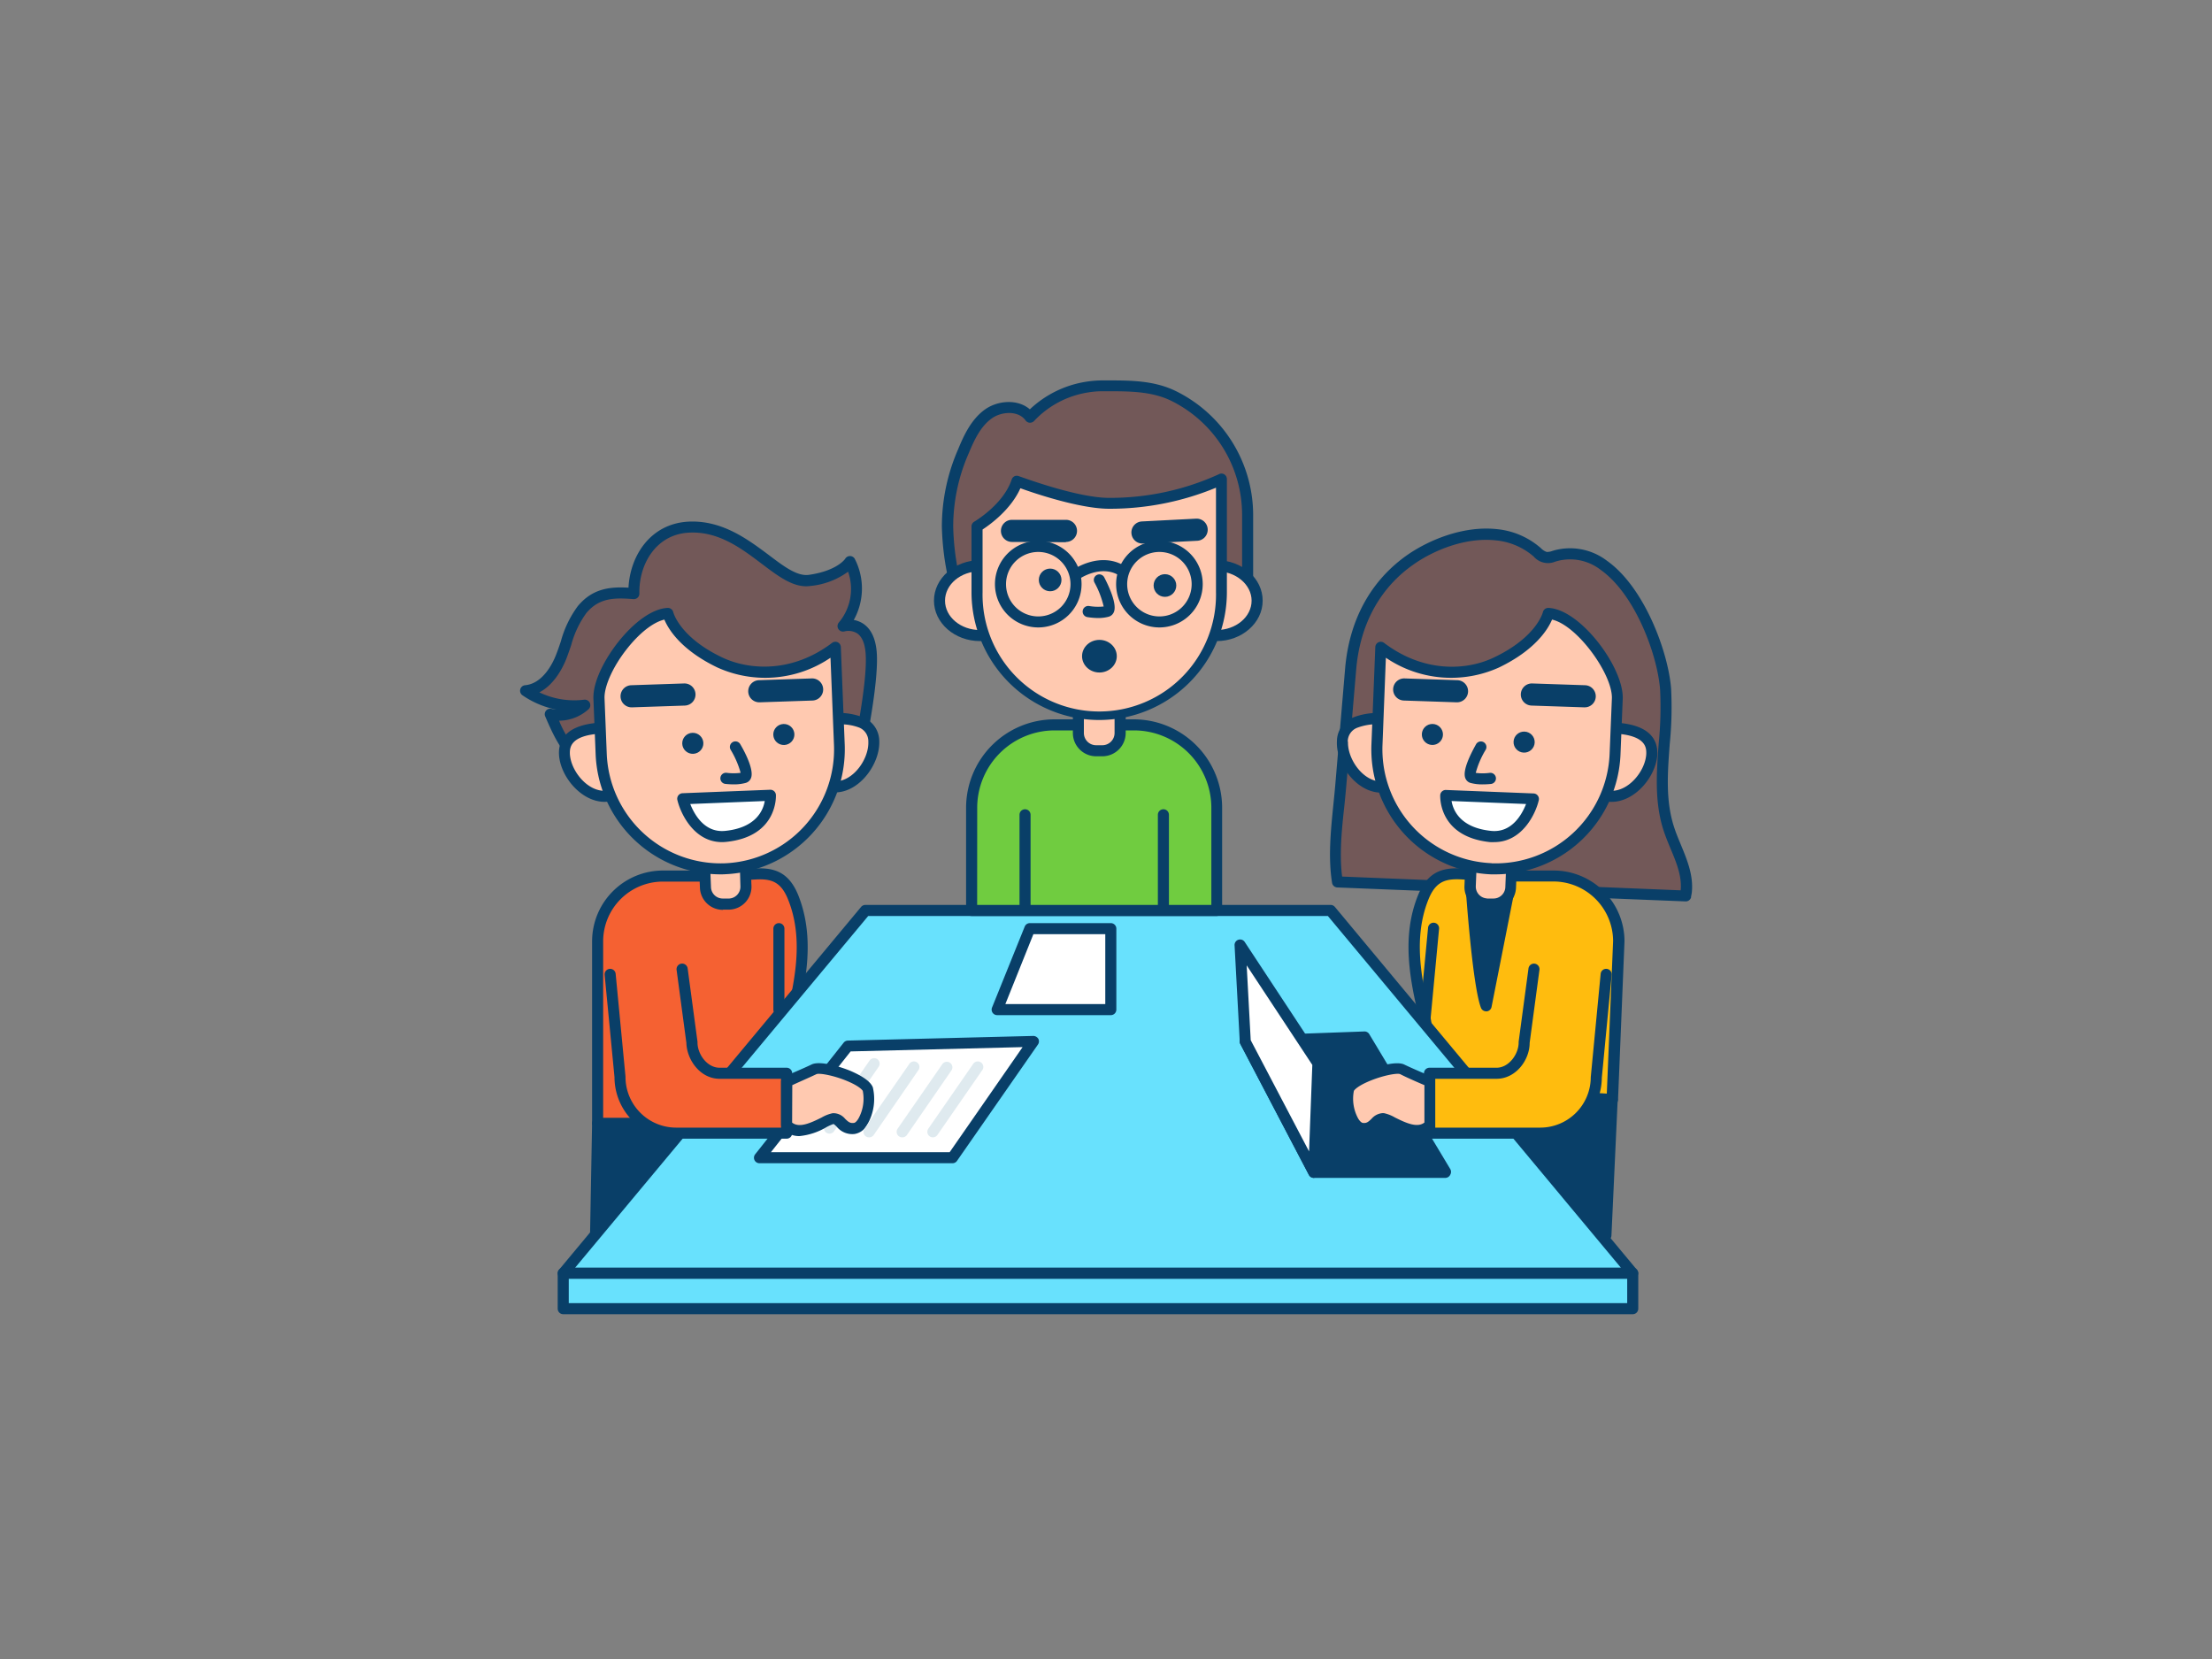 <svg xmlns="http://www.w3.org/2000/svg" viewBox="0 0 400 300"><rect x="0" y="0" width="400" height="300" fill="#808080" stroke="none"/><g id="_116_team_meeting_outline" data-name="#116_team_meeting_outline"><path d="M108.13,139.34a11.52,11.52,0,0,1-4.07-2.53c-2.13-2.11-3.37-4.93-4.57-7.68a7.06,7.06,0,0,0,6.25-1.63A15.56,15.56,0,0,1,95,124.88c3.12-.28,5.28-3.24,6.44-6.15s1.78-6.12,3.77-8.53c2.61-3.14,5.72-3.18,9.37-2.88-.13-6,3.49-11.68,9.89-12,10.26-.54,16.16,10.47,21.9,9.65s7.27-3.37,7.27-3.37a10.53,10.53,0,0,1-1.23,11.61s4.52-1.32,5.07,4.7-3.05,22-3.05,22l-4.11-.72c-1.72-.3-3.87.12-5.61.17l-12.82.4C125.51,140,115.11,142,108.13,139.34Z" fill="#725858"/><path d="M117.38,141.68a27.5,27.5,0,0,1-9.61-1.41h0a12.44,12.44,0,0,1-4.41-2.75c-2.3-2.27-3.62-5.31-4.78-8a1,1,0,0,1,.15-1,1,1,0,0,1,1-.34,4.63,4.63,0,0,0,.83.13,16.48,16.48,0,0,1-6.08-2.58,1,1,0,0,1,.48-1.82c3.19-.29,5-3.95,5.6-5.52.31-.78.59-1.61.86-2.41a19.11,19.11,0,0,1,3.07-6.38c2.66-3.2,5.83-3.52,9.16-3.33.3-5.83,4-11.57,10.82-11.94,6.1-.31,10.76,3.21,14.51,6,2.78,2.11,5.18,3.92,7.3,3.62,5.1-.73,6.55-2.88,6.56-2.91a1,1,0,0,1,1.72,0,11.72,11.72,0,0,1-.17,11.07,4.56,4.56,0,0,1,1.75.7c1.37.94,2.17,2.6,2.39,5,.55,6.11-2.93,21.66-3.08,22.32a1,1,0,0,1-1.14.76l-4.11-.72a14.2,14.2,0,0,0-3.55.06c-.64.06-1.27.11-1.85.13l-12.83.4c-1.59.05-3.46.22-5.44.4C123.68,141.4,120.51,141.68,117.38,141.68Zm-8.9-3.28c5,1.9,12.14,1.26,17.87.75,2-.18,3.9-.35,5.55-.4l12.82-.4c.55,0,1.14-.07,1.74-.13a16.41,16.41,0,0,1,4.08,0h0l3.16.55c.74-3.49,3.28-15.79,2.82-20.77-.15-1.72-.67-2.89-1.52-3.47a3,3,0,0,0-2.27-.36,1,1,0,0,1-1.11-.4,1,1,0,0,1,.06-1.19,9.43,9.43,0,0,0,1.68-9.2,13.7,13.7,0,0,1-6.81,2.58c-2.94.42-5.65-1.63-8.79-4-3.67-2.78-7.84-5.94-13.19-5.64-6,.32-9.06,5.77-8.95,11a1,1,0,0,1-.31.75,1,1,0,0,1-.77.27c-3.4-.27-6.19-.27-8.52,2.53a17.57,17.57,0,0,0-2.72,5.75c-.28.83-.57,1.68-.89,2.51-.6,1.52-2.13,4.65-4.88,6.07a14.53,14.53,0,0,0,8.08,1.33,1,1,0,0,1,.8,1.74,8.08,8.08,0,0,1-5.31,2.06,18.88,18.88,0,0,0,3.67,5.8,10.44,10.44,0,0,0,3.71,2.3Z" fill="#093f68"/><path d="M108.07,203.13l-.37,20.12c3.94,4.93,33.36-7.83,33.36-7.83l1.18-23.94Z" fill="#093f68"/><path d="M111.46,225.32c-2.11,0-3.72-.42-4.54-1.44a1,1,0,0,1-.22-.65l.37-20.12a1,1,0,0,1,.67-.92l34.18-11.65a1,1,0,0,1,.93.14,1,1,0,0,1,.39.85l-1.18,23.93a1,1,0,0,1-.6.87C137.41,218.09,120.2,225.32,111.46,225.32Zm-2.75-2.49c2.1,1.45,12.75-.06,31.38-8.09l1.08-21.84-32.12,10.95Z" fill="#093f68"/><path d="M119.87,158.42h10.95c5.8,0,10.13-2.2,12.58,3.79,2.94,7.18,1.45,14.88-.3,22.07-.94,3.87-.32,8.42-.32,18.85H108.07V170.22A11.8,11.8,0,0,1,119.87,158.42Z" fill="#f56132"/><path d="M142.78,204.13H108.07a1,1,0,0,1-1-1V170.22a12.81,12.81,0,0,1,12.8-12.8h10.95c1.26,0,2.45-.11,3.6-.22,4-.36,7.73-.7,9.91,4.63,3,7.46,1.54,15.3-.26,22.69-.6,2.46-.53,5.3-.42,10,.06,2.3.13,5.16.13,8.6A1,1,0,0,1,142.78,204.13Zm-33.71-2h32.7c0-3-.07-5.49-.12-7.55-.11-4.88-.18-7.82.48-10.54,1.72-7.07,3.17-14.54.35-21.45-1.62-4-4-3.75-7.88-3.39-1.14.1-2.43.22-3.78.22H119.87a10.81,10.81,0,0,0-10.8,10.8Z" fill="#093f68"/><path d="M127.55,156.12h7.36a0,0,0,0,1,0,0v4.25a3.13,3.13,0,0,1-3.13,3.13h-1.1a3.13,3.13,0,0,1-3.13-3.13v-4.25A0,0,0,0,1,127.55,156.12Z" transform="translate(-6.28 5.37) rotate(-2.29)" fill="#ffc9b0"/><path d="M130.7,164.53a4.15,4.15,0,0,1-4.13-4l-.17-4.25a1,1,0,0,1,.27-.72,1.06,1.06,0,0,1,.69-.32l7.36-.29a1,1,0,0,1,1,1l.17,4.25a4.14,4.14,0,0,1-4,4.29h0l-1.1,0Zm1.23-1.05h0Zm-3.49-6.25.13,3.25a2.13,2.13,0,0,0,2.22,2l1.1,0a2.14,2.14,0,0,0,2-2.21L133.8,157Z" fill="#093f68"/><path d="M116.44,137.52c.14,3.41-3,6.31-6.89,6.46s-7.33-4.26-7.47-7.67,3-4.52,7-4.67S116.31,134.11,116.44,137.52Z" fill="#ffc9b0"/><path d="M109.35,145c-4.29,0-8.11-4.68-8.27-8.64-.09-2.46,1.2-5.44,7.93-5.71,4.48-.18,8.27,2.89,8.43,6.84h0a6.71,6.71,0,0,1-2.23,5.22,8.66,8.66,0,0,1-5.62,2.28Zm0-12.36h-.3c-6.14.25-6,2.71-6,3.64.13,3.07,3.16,6.87,6.43,6.72a6.72,6.72,0,0,0,4.33-1.75,4.72,4.72,0,0,0,1.6-3.68C115.33,134.79,112.64,132.63,109.39,132.63Z" fill="#093f68"/><path d="M158,134.07c.14,3.41-2.88,8.09-6.82,8.25s-7.26-2.48-7.4-5.89,3-6.3,6.9-6.46S157.89,130.66,158,134.07Z" fill="#ffc9b0"/><path d="M150.86,143.33c-4.32,0-7.9-3-8.05-6.86a6.72,6.72,0,0,1,2.23-5.22,8.74,8.74,0,0,1,5.62-2.28,11.92,11.92,0,0,1,5.55.81A4.64,4.64,0,0,1,159,134h0c.16,4-3.4,9.11-7.78,9.29Zm.7-12.38-.82,0a6.67,6.67,0,0,0-4.33,1.74,4.79,4.79,0,0,0-1.61,3.68c.12,2.85,2.95,5.06,6.36,4.93,3.25-.13,6-4.14,5.86-7.21a2.66,2.66,0,0,0-1.65-2.52A9.29,9.29,0,0,0,151.56,131Z" fill="#093f68"/><path d="M131.12,157.09h0a21.58,21.58,0,0,1-22.41-20.74l-.4-10c-.21-5.19,7.31-15.21,12.48-15.41,0,0,1,4.87,9.36,8.84C136,122.55,144,122.43,151.1,117l.7,17.58A21.58,21.58,0,0,1,131.12,157.09Z" fill="#ffc9b0"/><path d="M130.25,158.11a22.62,22.62,0,0,1-22.54-21.73l-.4-10c-.13-3.22,2.21-7.4,4.44-10.23,3-3.79,6.34-6.12,9-6.22a1,1,0,0,1,1,.79s1.12,4.48,8.81,8.15c4.88,2.33,12.67,2.87,19.91-2.62a1,1,0,0,1,1-.11,1,1,0,0,1,.58.86l.7,17.58a22.62,22.62,0,0,1-21.64,23.51h0C130.85,158.11,130.55,158.11,130.25,158.11Zm.87-1h0Zm-11-45.06c-2,.46-4.51,2.43-6.8,5.35-2.49,3.16-4.1,6.75-4,8.92l.4,10a20.63,20.63,0,0,0,21.37,19.79h0a20.61,20.61,0,0,0,19.72-21.43l-.63-15.74a21,21,0,0,1-20.46,1.76C123.08,117.51,120.83,113.72,120.12,112Z" fill="#093f68"/><path d="M137.34,127a2,2,0,0,1-.07-4l9.52-.32a2,2,0,1,1,.13,4l-9.51.32Z" fill="#093f68"/><path d="M114.25,127.91a2,2,0,0,1-.07-4l9.52-.32a2,2,0,0,1,2.07,1.94,2,2,0,0,1-1.94,2.06l-9.51.32Z" fill="#093f68"/><path d="M139.35,143.81l-15.88.63s1.78,7.42,7.77,6.8C139.84,150.36,139.35,143.81,139.35,143.81Z" fill="#fff"/><path d="M130.56,152.28c-4.91,0-7.41-4.89-8.07-7.61a1,1,0,0,1,.94-1.23l15.88-.63a1,1,0,0,1,1,.92c0,.08.45,7.54-9,8.51A7.21,7.21,0,0,1,130.56,152.28Zm-5.74-6.89c.73,1.87,2.58,5.24,6.32,4.86,5.62-.58,6.88-3.76,7.15-5.4Z" fill="#093f68"/><path d="M132.7,141.84a14.82,14.82,0,0,1-1.56-.09,1,1,0,0,1,.27-2,9.54,9.54,0,0,0,2.52,0,16.65,16.65,0,0,0-1.81-4.18,1,1,0,0,1,1.74-1c1,1.69,2.51,4.74,1.94,6.14a1.42,1.42,0,0,1-.94.86A8,8,0,0,1,132.7,141.84Z" fill="#093f68"/><ellipse cx="141.75" cy="132.82" rx="1.91" ry="1.9" transform="translate(-5.2 5.77) rotate(-2.29)" fill="#093f68"/><ellipse cx="125.28" cy="134.41" rx="1.91" ry="1.9" transform="translate(-5.27 5.12) rotate(-2.29)" fill="#093f68"/><path d="M291.54,198.84l-1.13,24.57c-4,4.92-30.69-8-30.69-8l-1.18-23.94Z" fill="#093f68"/><path d="M286.9,225.47c-8.16,0-23.92-7.37-27.62-9.15a1,1,0,0,1-.56-.86l-1.18-23.93a1,1,0,0,1,.35-.81,1,1,0,0,1,.86-.21l33,7.36a1,1,0,0,1,.78,1l-1.13,24.56a1,1,0,0,1-.22.58C290.37,225.05,288.85,225.47,286.9,225.47Zm-26.21-10.7c16.94,8.12,26.75,9.67,28.74,8.2l1.07-23.33-30.9-6.9Z" fill="#093f68"/><path d="M304.75,162a7.94,7.94,0,0,0,.15-.85c.44-4-1.94-7.63-3.16-11.44-2.56-8,.08-16.72-.55-25.11-.65-8.67-8.21-27.29-19.86-24.15a4.3,4.3,0,0,1-1.79.3,3.69,3.69,0,0,1-1.69-1,13.22,13.22,0,0,0-7.32-3c-5.45-.58-11.45,1.62-15.72,4.67-6.54,4.67-9.94,11.75-10.61,19.62q-.9,10.53-1.79,21c-.48,5.76-1.47,11.92-.58,17.46Z" fill="#725858"/><path d="M304.75,163h0l-62.92-2.52a1,1,0,0,1-.95-.84c-.73-4.55-.24-9.45.24-14.18.12-1.19.24-2.36.34-3.52l1.78-21.05c.74-8.7,4.55-15.73,11-20.36,3.88-2.77,10.23-5.5,16.41-4.85A14.09,14.09,0,0,1,278.5,99l.14.12a2.64,2.64,0,0,0,1.06.69,2.72,2.72,0,0,0,1-.18l.37-.11a11,11,0,0,1,9.53,1.89c6.79,4.81,11.09,16.54,11.59,23.15a66.19,66.19,0,0,1-.25,10c-.39,5.24-.76,10.19.76,14.92.34,1.08.8,2.18,1.24,3.24,1.13,2.73,2.3,5.55,2,8.61a6.69,6.69,0,0,1-.14.78l0,.16A1,1,0,0,1,304.75,163Zm-62.05-4.49L303.92,161c.25-2.52-.76-5-1.83-7.54-.46-1.1-.93-2.25-1.3-3.4-1.63-5.1-1.23-10.48-.84-15.68a65.13,65.13,0,0,0,.25-9.67c-.47-6.22-4.47-17.22-10.76-21.67a9,9,0,0,0-7.85-1.58l-.32.09a3.42,3.42,0,0,1-3.94-.92l-.13-.11a12.18,12.18,0,0,0-6.77-2.81c-5.62-.59-11.45,1.93-15,4.49-6,4.27-9.51,10.81-10.19,18.9l-1.79,21c-.1,1.17-.22,2.35-.34,3.55C242.63,150,242.18,154.46,242.7,158.53Z" fill="#093f68"/><path d="M280.91,158.42H270c-5.8,0-10.13-2.2-12.58,3.79-2.93,7.18-1.45,14.88.3,22.07.94,3.87.33,8.42.33,12.42l33.53,2.14,1.17-28.62A11.8,11.8,0,0,0,280.91,158.42Z" fill="#ffbc0e"/><path d="M291.54,199.84h-.06l-33.54-2.14a1,1,0,0,1-.93-1c0-1.14.05-2.34.09-3.5a32.22,32.22,0,0,0-.39-8.68c-1.8-7.39-3.31-15.23-.26-22.69,2.18-5.33,5.93-5,9.91-4.63,1.15.11,2.34.22,3.6.22h11a12.81,12.81,0,0,1,12.8,12.8l-1.17,28.66a1,1,0,0,1-.33.71A1,1,0,0,1,291.54,199.84ZM259,195.76l31.56,2,1.14-27.6a10.81,10.81,0,0,0-10.81-10.76H270c-1.35,0-2.64-.12-3.78-.22-3.9-.36-6.26-.57-7.88,3.39-2.82,6.91-1.37,14.38.35,21.45a33.86,33.86,0,0,1,.45,9.25C259.07,194.14,259,195,259,195.76Z" fill="#093f68"/><path d="M266,159.89s1.21,18,2.73,22l4.36-22Z" fill="#093f68"/><path d="M268.73,182.88a1,1,0,0,1-.93-.65c-1.56-4.09-2.75-21.53-2.8-22.27a1,1,0,0,1,.27-.75,1,1,0,0,1,.73-.32h7.09a1,1,0,0,1,.77.37,1,1,0,0,1,.21.83l-4.35,22a1,1,0,0,1-.9.8Zm-1.66-22c.32,4.48.92,11.31,1.63,16l3.17-16Z" fill="#093f68"/><path d="M269,156.12h1.1a3.13,3.13,0,0,1,3.13,3.13v4.25a0,0,0,0,1,0,0h-7.36a0,0,0,0,1,0,0v-4.25A3.13,3.13,0,0,1,269,156.12Z" transform="translate(532.5 330.28) rotate(-177.71)" fill="#ffc9b0"/><path d="M270.08,164.53h-.16l-1.1,0h0a4.14,4.14,0,0,1-4-4.29l.17-4.25a1,1,0,0,1,1-1l7.36.29a1.06,1.06,0,0,1,.69.32,1,1,0,0,1,.27.72l-.17,4.25A4.15,4.15,0,0,1,270.08,164.53Zm-1.18-2.05,1.1,0a2.14,2.14,0,0,0,2.21-2l.13-3.25L267,157l-.13,3.25a2.14,2.14,0,0,0,2,2.21Z" fill="#093f68"/><path d="M284.34,137.52c-.14,3.41,3,6.31,6.9,6.46s7.32-4.26,7.46-7.67-3-4.52-7-4.67S284.47,134.11,284.34,137.52Z" fill="#ffc9b0"/><path d="M291.43,145h-.23a8.66,8.66,0,0,1-5.63-2.28,6.71,6.71,0,0,1-2.23-5.22h0c.16-3.95,4-7,8.43-6.84,6.73.27,8,3.25,7.93,5.71C299.54,140.31,295.72,145,291.43,145Zm-6.09-7.43a4.72,4.72,0,0,0,1.6,3.68,6.72,6.72,0,0,0,4.34,1.75c3.25.14,6.3-3.65,6.42-6.72,0-.93.13-3.39-6-3.64-3.41-.13-6.24,2.08-6.35,4.93Z" fill="#093f68"/><path d="M242.76,134.07c-.14,3.41,2.88,8.09,6.83,8.25s7.25-2.48,7.39-5.89-3-6.3-6.9-6.46S242.9,130.66,242.76,134.07Z" fill="#ffc9b0"/><path d="M249.92,143.33h-.37c-4.39-.18-8-5.25-7.79-9.29h0a4.64,4.64,0,0,1,2.81-4.25,11.92,11.92,0,0,1,5.55-.81,8.74,8.74,0,0,1,5.62,2.28,6.77,6.77,0,0,1,2.24,5.22C257.82,140.31,254.24,143.33,249.92,143.33Zm-6.16-9.22c-.12,3.07,2.61,7.08,5.87,7.21s6.23-2.08,6.35-4.93a4.81,4.81,0,0,0-1.6-3.68A6.71,6.71,0,0,0,250,131a10.34,10.34,0,0,0-4.62.62,2.66,2.66,0,0,0-1.66,2.52Z" fill="#093f68"/><path d="M269.66,157.09h0a21.58,21.58,0,0,0,22.41-20.74l.4-10c.21-5.19-7.31-15.21-12.48-15.41,0,0-1,4.87-9.35,8.84-5.82,2.78-13.86,2.66-21-2.73l-.7,17.58A21.58,21.58,0,0,0,269.66,157.09Z" fill="#ffc9b0"/><path d="M270.53,158.11c-.3,0-.6,0-.91,0h0A22.62,22.62,0,0,1,248,134.58l.7-17.58a1,1,0,0,1,.58-.86,1,1,0,0,1,1,.11c7.24,5.49,15,5,19.92,2.62,7.68-3.67,8.79-8.12,8.8-8.16a1,1,0,0,1,1-.78c5.8.23,13.67,10.84,13.44,16.45l-.4,10A22.62,22.62,0,0,1,270.53,158.11Zm-.83-2a20.64,20.64,0,0,0,21.37-19.79l.41-10c.17-4.31-6.22-13.23-10.82-14.28-.71,1.7-3,5.49-9.59,8.66a21,21,0,0,1-20.46-1.76L250,134.66a20.61,20.61,0,0,0,19.72,21.43Z" fill="#093f68"/><path d="M263.44,127h-.07l-9.51-.32a2,2,0,0,1,.13-4l9.52.32a2,2,0,0,1-.07,4Z" fill="#093f68"/><path d="M286.53,127.91h-.07l-9.51-.32a2,2,0,1,1,.13-4l9.52.32a2,2,0,0,1-.07,4Z" fill="#093f68"/><path d="M261.43,143.81l15.88.63s-1.78,7.42-7.77,6.8C260.94,150.36,261.43,143.81,261.43,143.81Z" fill="#fff"/><path d="M270.22,152.28a6.91,6.91,0,0,1-.78,0c-9.46-1-9-8.43-9-8.51a1,1,0,0,1,1-.92l15.88.63a1,1,0,0,1,.94,1.23C277.63,147.39,275.13,152.28,270.22,152.28Zm-7.73-7.43c.27,1.64,1.53,4.82,7.15,5.4,3.75.39,5.59-3,6.32-4.86Z" fill="#093f68"/><path d="M268.08,141.84a8,8,0,0,1-2.16-.26,1.42,1.42,0,0,1-.94-.86c-.57-1.4,1-4.45,1.94-6.14a1,1,0,0,1,1.74,1,16.16,16.16,0,0,0-1.8,4.18,9.47,9.47,0,0,0,2.51,0,1,1,0,0,1,.27,2A14.82,14.82,0,0,1,268.08,141.84ZM266.85,140h0Z" fill="#093f68"/><ellipse cx="259.03" cy="132.82" rx="1.9" ry="1.91" transform="translate(115.96 386.33) rotate(-87.71)" fill="#093f68"/><ellipse cx="275.5" cy="134.41" rx="1.9" ry="1.91" transform="matrix(0.04, -1, 1, 0.04, 130.18, 404.32)" fill="#093f68"/><polygon points="156.48 164.65 240.63 164.65 295.25 230.25 101.86 230.25 156.48 164.65" fill="#68e1fd"/><path d="M295.25,231.25H101.85a1,1,0,0,1-.76-1.64L155.71,164a1,1,0,0,1,.77-.36h84.14a1,1,0,0,1,.77.36L296,229.61a1,1,0,0,1-.77,1.64Zm-191.26-2H293.12l-53-63.61H157Z" fill="#093f68"/><polygon points="246.77 187.55 225.19 188.33 237.57 211.96 261.42 211.96 246.77 187.55" fill="#093f68"/><path d="M261.42,213H237.57a1,1,0,0,1-.88-.54L224.3,188.8a1,1,0,0,1,0-1,1,1,0,0,1,.83-.5l21.59-.78a1,1,0,0,1,.89.49l14.65,24.4a1,1,0,0,1,0,1A1,1,0,0,1,261.42,213Zm-23.24-2h21.48l-13.44-22.39-19.41.7Z" fill="#093f68"/><polygon points="153.32 189.17 137.34 209.35 172.25 209.35 186.87 188.33 153.32 189.17" fill="#fff"/><path d="M172.25,210.35H137.34a1,1,0,0,1-.9-.56,1,1,0,0,1,.12-1.06l16-20.18a1,1,0,0,1,.76-.38l33.54-.84a1.09,1.09,0,0,1,.91.53,1,1,0,0,1-.06,1l-14.61,21A1,1,0,0,1,172.25,210.35Zm-32.84-2h32.32l13.19-19-31.1.78Z" fill="#093f68"/><path d="M150,205a1,1,0,0,1-.83-1.57l8.08-11.65a1,1,0,0,1,1.39-.26,1,1,0,0,1,.25,1.39l-8.07,11.66A1,1,0,0,1,150,205Z" fill="#dfeaef"/><path d="M220.05,164.64V146.08a15,15,0,0,0-15-15H190.71a15,15,0,0,0-15,15v18.56Z" fill="#70cc40"/><path d="M220.05,165.64H175.7a1,1,0,0,1-1-1V146.08a16,16,0,0,1,16-16H205a16,16,0,0,1,16,16v18.56A1,1,0,0,1,220.05,165.64Zm-43.35-2h42.35V146.08a14,14,0,0,0-14-14H190.71a14,14,0,0,0-14,14Z" fill="#093f68"/><path d="M196.7,70a17.63,17.63,0,0,1,2.81-.21c4.33,0,8.75-.12,12.71,1.82A24,24,0,0,1,225.61,93v17.76H172.74c-.3-1.05.17-2.28.21-3.32a14.37,14.37,0,0,0-.51-3.43,47.41,47.41,0,0,1-1-8.8,34.27,34.27,0,0,1,2.84-13.54c1.06-2.57,2.3-5.23,4.57-6.84s5.87-1.65,7.48.61A18.06,18.06,0,0,1,196.7,70Z" fill="#725858"/><path d="M225.61,111.76H172.74a1,1,0,0,1-1-.72,5.82,5.82,0,0,1,0-2.63,8.48,8.48,0,0,0,.13-1,9,9,0,0,0-.33-2.42c-.06-.26-.11-.51-.16-.77a48.56,48.56,0,0,1-1.06-9,34.93,34.93,0,0,1,2.92-13.93c1.06-2.59,2.41-5.5,4.91-7.27,2.3-1.62,5.9-1.9,8.08,0a19.11,19.11,0,0,1,10.23-5h0a19.5,19.5,0,0,1,3-.23h.77c4.15,0,8.45,0,12.38,1.92a25,25,0,0,1,14,22.33v17.76A1,1,0,0,1,225.61,111.76Zm-52-2h51V93a23,23,0,0,0-12.83-20.53c-3.51-1.72-7.58-1.72-11.51-1.72h-.77a15.46,15.46,0,0,0-2.65.2h0A17,17,0,0,0,187,76.12a1,1,0,0,1-.8.32,1,1,0,0,1-.75-.42c-1.27-1.78-4.27-1.66-6.09-.37-2.07,1.46-3.22,4-4.22,6.4a33,33,0,0,0-2.77,13.14,46.2,46.2,0,0,0,1,8.62l.15.73a11.19,11.19,0,0,1,.38,2.95,10.58,10.58,0,0,1-.16,1.26A10.15,10.15,0,0,0,173.65,109.76Zm23-39.8h0Z" fill="#093f68"/><path d="M195,128.21h7.54a0,0,0,0,1,0,0v4.34a3.2,3.2,0,0,1-3.2,3.2h-1.14a3.2,3.2,0,0,1-3.2-3.2v-4.34a0,0,0,0,1,0,0Z" fill="#ffc9b0"/><path d="M199.35,136.76h-1.14a4.21,4.21,0,0,1-4.2-4.21v-4.34a1,1,0,0,1,1-1h7.55a1,1,0,0,1,1,1v4.34A4.22,4.22,0,0,1,199.35,136.76ZM196,129.21v3.34a2.21,2.21,0,0,0,2.2,2.21h1.14a2.21,2.21,0,0,0,2.21-2.21v-3.34Z" fill="#093f68"/><ellipse cx="177.22" cy="108.62" rx="7.33" ry="6.32" fill="#ffc9b0"/><path d="M177.22,115.93c-4.59,0-8.33-3.28-8.33-7.31s3.74-7.32,8.33-7.32,8.33,3.28,8.33,7.32S181.82,115.93,177.22,115.93Zm0-12.63c-3.49,0-6.33,2.38-6.33,5.32s2.84,5.31,6.33,5.31,6.33-2.38,6.33-5.31S180.71,103.3,177.22,103.3Z" fill="#093f68"/><ellipse cx="219.95" cy="108.62" rx="7.33" ry="6.32" fill="#ffc9b0"/><path d="M220,115.93c-4.59,0-8.33-3.28-8.33-7.31s3.74-7.32,8.33-7.32,8.33,3.28,8.33,7.32S224.55,115.93,220,115.93Zm0-12.63c-3.49,0-6.33,2.38-6.33,5.32s2.84,5.31,6.33,5.31,6.33-2.38,6.33-5.31S223.44,103.3,220,103.3Z" fill="#093f68"/><path d="M198.78,129.2h0a22.1,22.1,0,0,1-22.1-22.11V95.2S182.24,92,183.9,87c0,0,10.56,4,16.68,4a47.76,47.76,0,0,0,20.31-4.37v20.46A22.11,22.11,0,0,1,198.78,129.2Z" fill="#ffc9b0"/><path d="M198.78,130.2a23.12,23.12,0,0,1-23.1-23.11V95.2a1,1,0,0,1,.5-.87s5.26-3.06,6.77-7.63a1,1,0,0,1,.52-.59,1,1,0,0,1,.78,0c.1,0,10.42,3.92,16.29,3.92h0a47.21,47.21,0,0,0,19.84-4.26,1,1,0,0,1,1,0,1,1,0,0,1,.48.86v20.46A23.13,23.13,0,0,1,198.78,130.2Zm-21.1-34.45v11.34a21.11,21.11,0,1,0,42.21,0V88.19A50.22,50.22,0,0,1,200.58,92h0c-5.22,0-13.32-2.72-16.06-3.71C182.76,92.21,179,94.88,177.68,95.75Z" fill="#093f68"/><circle cx="189.9" cy="104.87" r="2.05" fill="#093f68"/><circle cx="210.66" cy="105.88" r="2.05" fill="#093f68"/><path d="M198.68,111.76a13.14,13.14,0,0,1-2.06-.17,1,1,0,1,1,.35-2,9.49,9.49,0,0,0,2.61.08,17,17,0,0,0-1.68-4.36,1,1,0,0,1,1.77-.93c.92,1.76,2.37,4.93,1.74,6.33a1.43,1.43,0,0,1-1,.83A7.39,7.39,0,0,1,198.68,111.76Z" fill="#093f68"/><ellipse cx="198.81" cy="118.66" rx="3.14" ry="2.95" fill="#093f68"/><path d="M185.36,165.12a1,1,0,0,1-1-1V147.34a1,1,0,0,1,2,0v16.78A1,1,0,0,1,185.36,165.12Z" fill="#093f68"/><path d="M210.38,165.12a1,1,0,0,1-1-1V147.34a1,1,0,0,1,2,0v16.78A1,1,0,0,1,210.38,165.12Z" fill="#093f68"/><path d="M187.75,113.46a7.83,7.83,0,1,1,7.83-7.83A7.83,7.83,0,0,1,187.75,113.46Zm0-13.65a5.83,5.83,0,1,0,5.83,5.82A5.83,5.83,0,0,0,187.75,99.81Z" fill="#093f68"/><path d="M209.66,113.46a7.83,7.83,0,1,1,7.83-7.83A7.83,7.83,0,0,1,209.66,113.46Zm0-13.65a5.83,5.83,0,1,0,5.83,5.82A5.83,5.83,0,0,0,209.66,99.81Z" fill="#093f68"/><path d="M194.58,104.88a1,1,0,0,1-.82-.43,1,1,0,0,1,.24-1.39c.2-.14,4.89-3.38,9.34-.74a1,1,0,1,1-1,1.72c-3.34-2-7.14.63-7.18.66A1,1,0,0,1,194.58,104.88Z" fill="#093f68"/><path d="M192.73,98.05h0L183,98a2,2,0,1,1,0-4h0l9.76,0a2,2,0,0,1,0,4Z" fill="#093f68"/><path d="M206.65,98.29a2,2,0,0,1-.11-4l9.75-.5a2,2,0,0,1,2.1,1.9,2,2,0,0,1-1.89,2.1l-9.75.5Z" fill="#093f68"/><path d="M277.4,175.25l-1.78,13.27c0,2.74-2.22,5.56-5,5.56H258.54v10.83h20a10.13,10.13,0,0,0,10.12-10.13l1.79-18.59" fill="#ffbc0e"/><path d="M278.5,205.91h-20a1,1,0,0,1-1-1V194.08a1,1,0,0,1,1-1h12.12c2.23,0,4-2.46,4-4.56a.66.66,0,0,1,0-.14l1.78-13.26a1,1,0,0,1,1.12-.86,1,1,0,0,1,.86,1.13l-1.77,13.2c0,3.08-2.48,6.49-6,6.49H259.54v8.83h19a9.14,9.14,0,0,0,9.12-9.13l1.79-18.69a1,1,0,0,1,1.09-.89,1,1,0,0,1,.9,1.09l-1.78,18.59A11.12,11.12,0,0,1,278.5,205.91Z" fill="#093f68"/><path d="M258.54,195.58s-3.41-1.44-5-2.19-9,1.65-9.72,3.62.33,6.81,2.44,7.09,2.52-1.94,3.83-1.8,5.91,3.89,8.41,1.13Z" fill="#ffc9b0"/><path d="M256.21,205.44a11.75,11.75,0,0,1-4.91-1.57,9,9,0,0,0-1.28-.58,3.23,3.23,0,0,0-.61.49,3.66,3.66,0,0,1-3.24,1.31,3.18,3.18,0,0,1-2.29-1.71,9.29,9.29,0,0,1-1-6.71c.38-1,1.75-2.07,4.07-3,1.76-.73,5.49-1.9,7-1.16s4.88,2.15,4.92,2.17a1,1,0,0,1,.61.92v7.85a1.06,1.06,0,0,1-.26.67A4,4,0,0,1,256.21,205.44Zm-6.2-4.15h.23a6.74,6.74,0,0,1,2,.78c2.1,1.06,4.08,1.91,5.34.92v-6.76c-1.06-.45-3.23-1.39-4.4-2-.58-.23-3.41.29-6,1.46-1.75.79-2.29,1.42-2.36,1.59a7.45,7.45,0,0,0,.79,5c.28.46.59.75.84.78.68.09,1-.2,1.58-.76A2.91,2.91,0,0,1,250,201.29Z" fill="#093f68"/><path d="M257.68,185.28h-.09a1,1,0,0,1-.91-1.09l1.56-16.43a1,1,0,0,1,1.09-.9,1,1,0,0,1,.9,1.09l-1.55,16.43A1,1,0,0,1,257.68,185.28Z" fill="#093f68"/><path d="M123.38,175.25l1.78,13.27c0,2.74,2.22,5.56,5,5.56h12.12v10.83h-20a10.13,10.13,0,0,1-10.12-10.13l-1.79-18.59" fill="#f56132"/><path d="M142.24,205.91h-20a11.14,11.14,0,0,1-11.12-11.13l-1.78-18.49a1,1,0,0,1,.9-1.09,1,1,0,0,1,1.09.89l1.78,18.59a9.17,9.17,0,0,0,9.13,9.23h19v-8.83H130.12c-3.48,0-5.92-3.41-6-6.49l-1.77-13.2a1,1,0,1,1,2-.27l1.78,13.26a.66.66,0,0,1,0,.14c0,2.1,1.73,4.56,4,4.56h12.12a1,1,0,0,1,1,1v10.83A1,1,0,0,1,142.24,205.91Z" fill="#093f68"/><path d="M142.24,195.58s3.42-1.44,5-2.19,9,1.65,9.72,3.62-.33,6.81-2.44,7.09-2.52-1.94-3.83-1.8-5.91,3.89-8.41,1.13Z" fill="#ffc9b0"/><path d="M144.57,205.44a4,4,0,0,1-3.07-1.34,1.06,1.06,0,0,1-.26-.67v-7.85a1,1,0,0,1,.61-.92s3.41-1.44,4.92-2.17,5.26.43,7,1.15c2.32,1,3.69,2,4.07,3a9.24,9.24,0,0,1-1,6.71,3.18,3.18,0,0,1-2.29,1.71,3.63,3.63,0,0,1-3.24-1.31c-.2-.2-.5-.49-.61-.49a9,9,0,0,0-1.28.58A11.75,11.75,0,0,1,144.57,205.44ZM143.24,203c1.26,1,3.24.13,5.34-.92a6.74,6.74,0,0,1,2-.78,2.75,2.75,0,0,1,2.23,1c.57.56.9.85,1.58.76.25,0,.56-.32.84-.78a7.4,7.4,0,0,0,.79-5c-.07-.17-.61-.8-2.36-1.59-2.57-1.17-5.4-1.68-6-1.46-1.16.56-3.33,1.5-4.39,2Z" fill="#093f68"/><path d="M168.69,205.67a1,1,0,0,1-.82-1.57l8.07-11.65a1,1,0,1,1,1.64,1.13l-8.07,11.66A1,1,0,0,1,168.69,205.67Z" fill="#dfeaef"/><path d="M163.14,205.67a1,1,0,0,1-.57-.18,1,1,0,0,1-.25-1.39l8.07-11.65a1,1,0,1,1,1.65,1.13L164,205.24A1,1,0,0,1,163.14,205.67Z" fill="#dfeaef"/><path d="M157.14,205.67a1,1,0,0,1-.82-1.57l8.07-11.65a1,1,0,1,1,1.64,1.13L158,205.24A1,1,0,0,1,157.14,205.67Z" fill="#dfeaef"/><polygon points="237.57 211.96 238.32 192.25 224.25 170.88 225.19 188.33 237.57 211.96" fill="#fff"/><path d="M237.57,213a1,1,0,0,1-.88-.54L224.3,188.8a1,1,0,0,1-.11-.41l-.94-17.45a1,1,0,0,1,1.83-.61l14.08,21.37a1,1,0,0,1,.16.58L238.57,212a1,1,0,0,1-.77.94A.91.91,0,0,1,237.57,213Zm-11.4-24.9,10.55,20.11.59-15.64-11.87-18Z" fill="#093f68"/><polygon points="200.87 167.93 186.23 167.93 180.32 182.57 200.87 182.57 200.87 167.93" fill="#fff"/><path d="M200.87,183.57H180.32a1,1,0,0,1-.93-1.37l5.91-14.64a1,1,0,0,1,.93-.63h14.64a1,1,0,0,1,1,1v14.64A1,1,0,0,1,200.87,183.57Zm-19.07-2h18.07V168.93h-13Z" fill="#093f68"/><path d="M140.85,183.57a1,1,0,0,1-1-1V167.93a1,1,0,0,1,2,0v14.64A1,1,0,0,1,140.85,183.57Z" fill="#093f68"/><rect x="101.85" y="230.25" width="193.4" height="6.4" fill="#68e1fd"/><path d="M295.25,237.65H101.85a1,1,0,0,1-1-1v-6.4a1,1,0,0,1,1-1h193.4a1,1,0,0,1,1,1v6.4A1,1,0,0,1,295.25,237.65Zm-192.4-2h191.4v-4.4H102.85Z" fill="#093f68"/></g></svg>